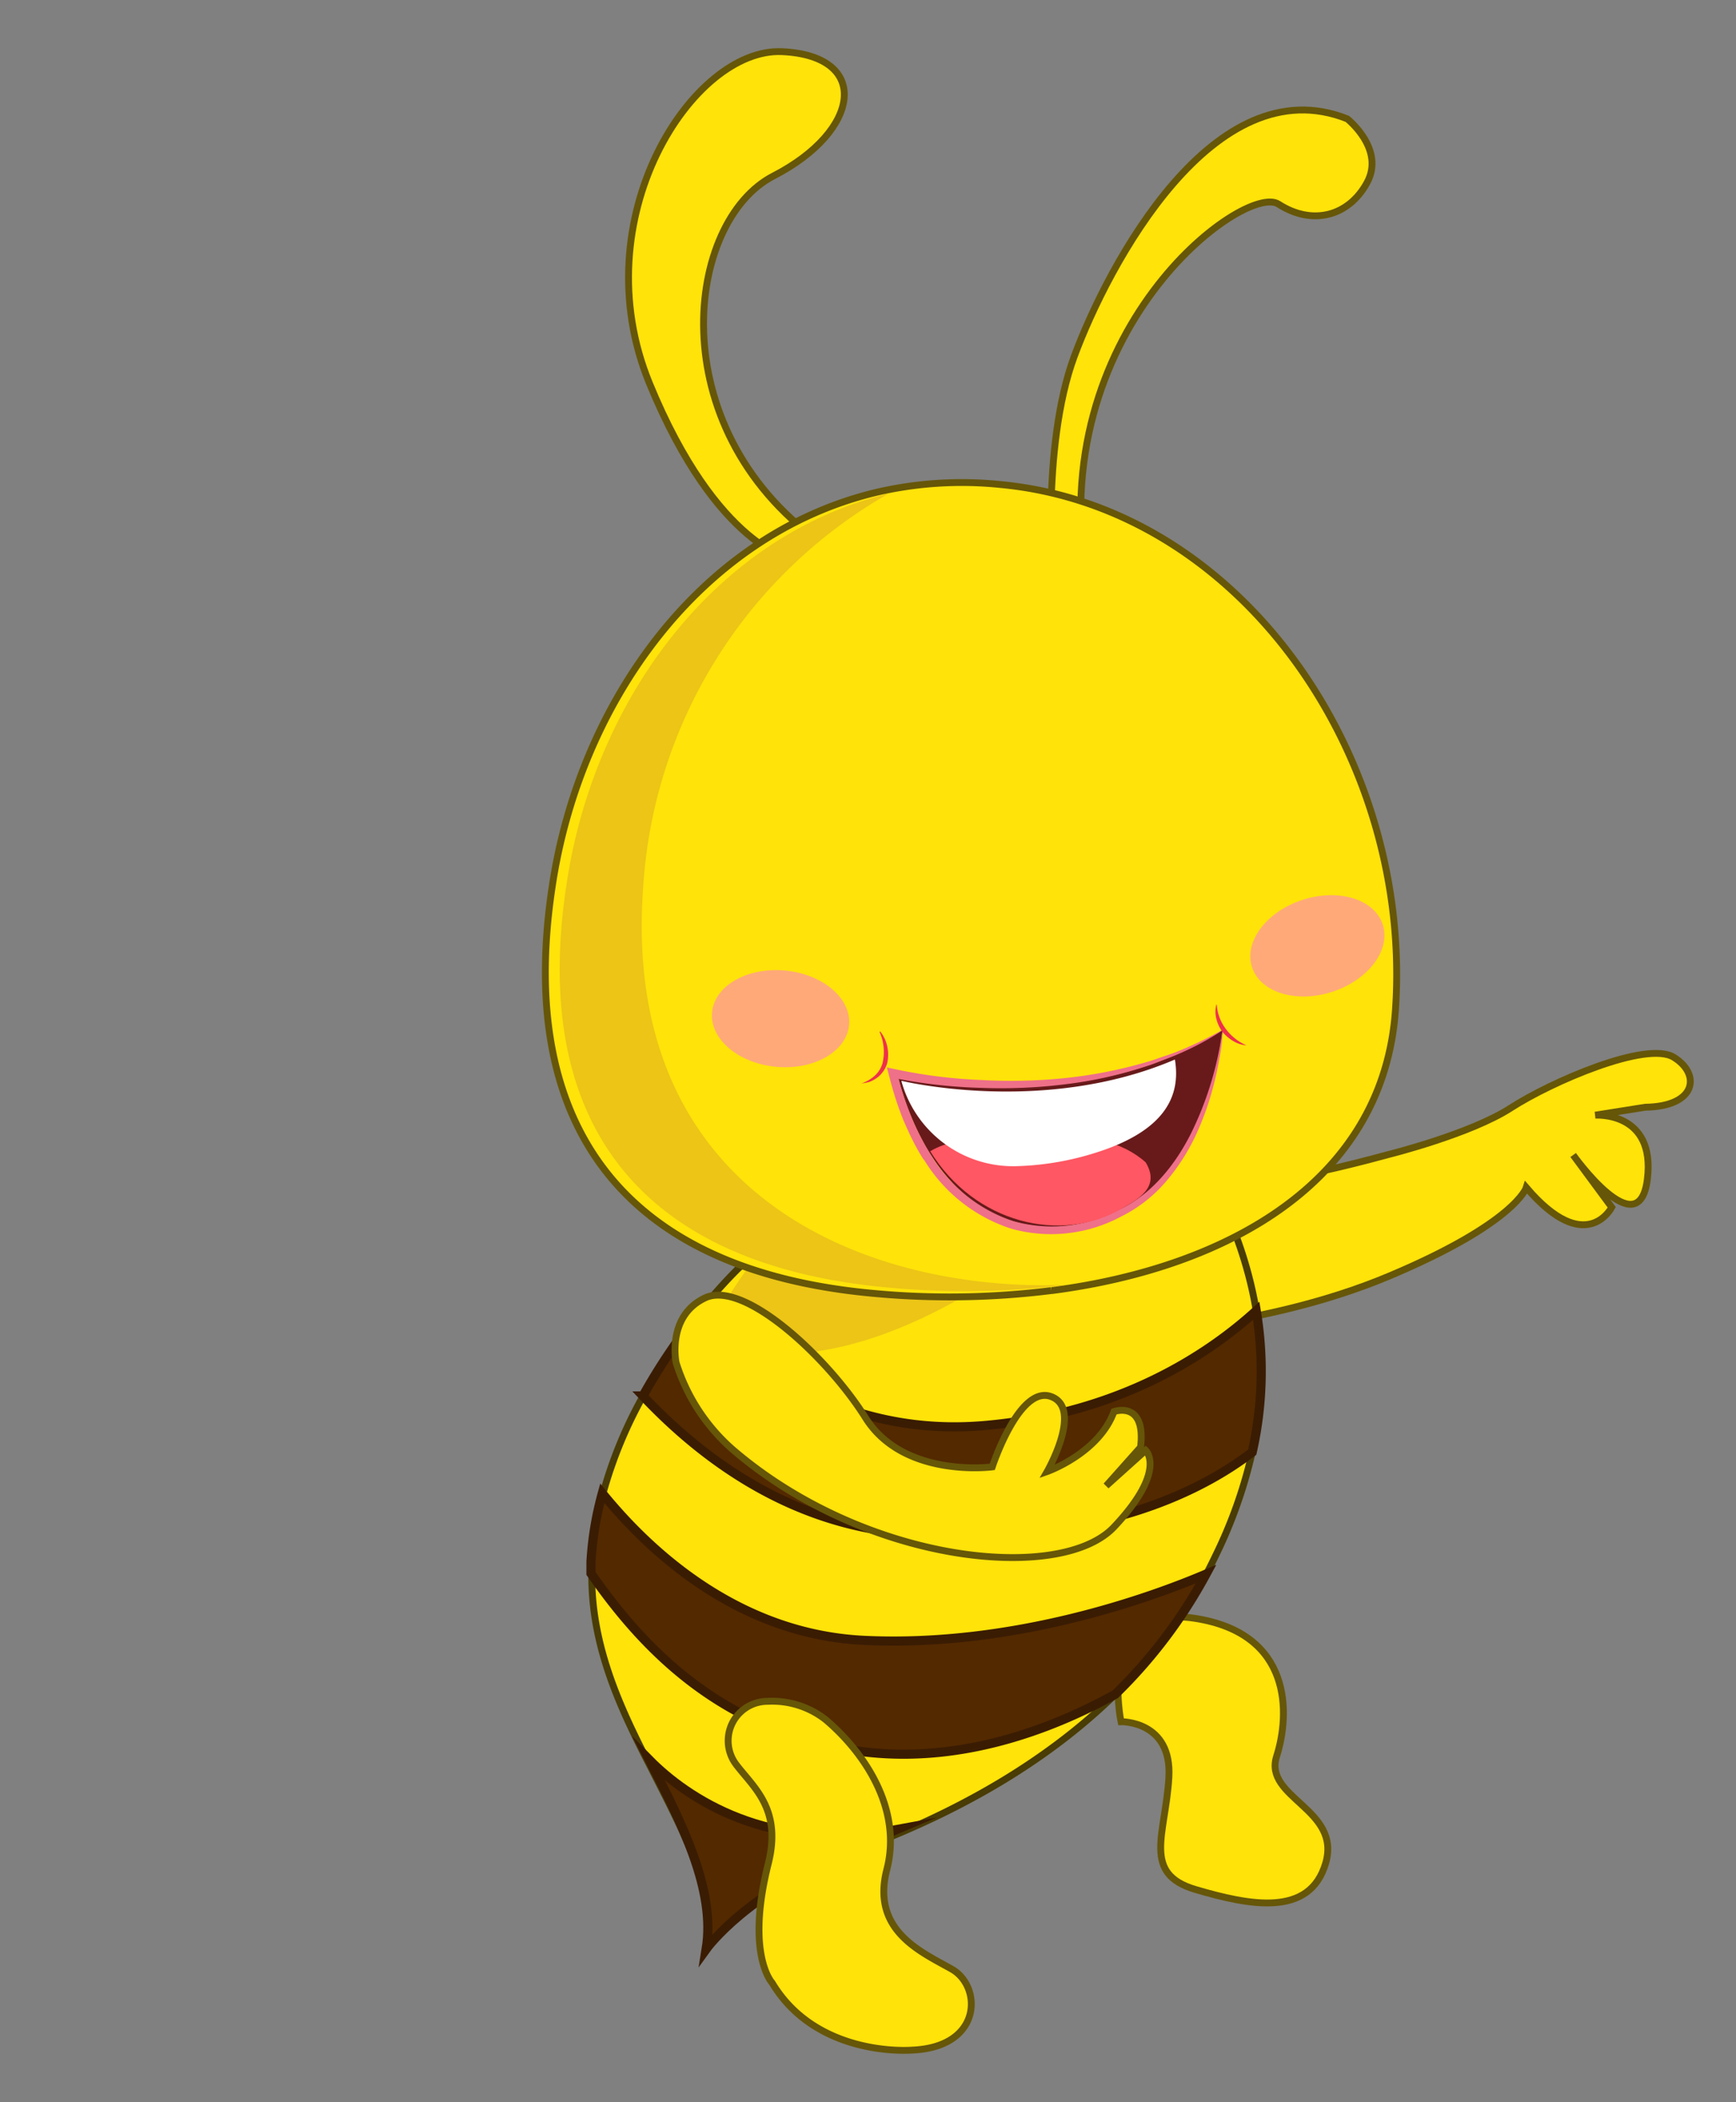<svg id="ed7d4f15-74df-4b68-9a3e-28f0a53e36da" data-name="Layer 1" xmlns="http://www.w3.org/2000/svg" width="190" height="230" viewBox="0 0 190 230">
  <rect x="0" y="0" width="190" height="230" fill="#808080" stroke="none"/>
  <defs>
    <style>
      .e867c602-aa6c-4580-8b39-e20270b0311f, .e89c1b93-72c8-4a23-b889-fea5c9434f3e {
        fill: #ffe309;
        stroke-width: 0.75px;
      }

      .e867c602-aa6c-4580-8b39-e20270b0311f {
        stroke: #665608;
      }

      .a80ce4bd-1364-4f9c-a79a-e6304cdbdbcc, .e867c602-aa6c-4580-8b39-e20270b0311f, .e89c1b93-72c8-4a23-b889-fea5c9434f3e {
        stroke-miterlimit: 10;
      }

      .e89c1b93-72c8-4a23-b889-fea5c9434f3e {
        stroke: #493c05;
      }

      .fdc1e232-9960-4883-aa2c-04847f6a6df3 {
        fill: #ecc516;
      }

      .a80ce4bd-1364-4f9c-a79a-e6304cdbdbcc {
        fill: #532900;
        stroke: #3a1c03;
      }

      .a5de0104-f483-4ebf-840b-0d998a57d1f4 {
        fill: #681a1a;
      }

      .e6fcf168-35b7-4963-b405-2941148b9f8d {
        fill: #ef7089;
      }

      .a0df14c9-641a-43b3-8d07-7e45a9d3233d {
        fill: #ff5763;
      }

      .aff3bd54-44d0-492e-84fb-a6578a75105e {
        fill: #fff;
      }

      .ee9b1fb8-67f3-4ccc-b3ff-2603f3cf3d07 {
        fill: #ef304c;
      }

      .ac6b4c4c-7ef1-4c77-aae1-4ea9971ff25e {
        fill: #ffa979;
      }
    </style>
  </defs>
  <g>
    <path class="e867c602-aa6c-4580-8b39-e20270b0311f" d="M122.69,188.37s5.6-.13,5.24,6.09-3,10.53,2.92,12.27,12.5,3.06,14.24-2.88-6.83-7.13-5.37-11.69,1.82-13.47-9-15.11S122.69,188.37,122.69,188.37Z"/>
    <g>
      <path class="e867c602-aa6c-4580-8b39-e20270b0311f" d="M86.86,61.3S78.5,60,71.08,41.94,75.82,5.21,85.58,5.65s8.7,8.65-.92,13.6-12.42,27.36,5,40C89.71,59.29,99.15,69.86,86.86,61.3Z"/>
      <path class="e867c602-aa6c-4580-8b39-e20270b0311f" d="M115.27,64.44S113.87,49,117.57,39,132.84,7.2,147.45,13c0,0,4.19,3.3,2.16,7s-6,4.71-9.69,2.33S114.05,36.27,119,63.81C119,63.81,118,71.33,115.27,64.44Z"/>
      <path class="e867c602-aa6c-4580-8b39-e20270b0311f" d="M127.2,128.9s3,3.36,24.81-2.6c0,0,8.92-2.22,13.34-5.08s14.85-7.37,17.83-5.55,2.54,5.39-3.11,5.47l-5.48.87s6.63-.47,5.71,7-8.12-2.64-8.12-2.64l4.22,5.72s-2.81,5.5-9.35-2.16c0,0-1.19,3.87-15,9.68s-29.47,6.27-29.47,6.27Z"/>
      <path class="e89c1b93-72c8-4a23-b889-fea5c9434f3e" d="M128.6,122.47c4.72,7,7.73,13.94,8.89,20.94a40.2,40.2,0,0,1-.44,15.47h0a51.45,51.45,0,0,1-4,11.31c-.32.68-.67,1.36-1,2a54.39,54.39,0,0,1-9.94,13.15c-7.8,7.65-17,12.44-24.28,15.48-1.74.73-3.38,1.35-4.85,1.89-11.09,4.07-15.71,10.5-15.71,10.5,1.05-6.46-2.48-12.78-6-19.76-3.28-6.36-6.6-13.27-6.5-21.34,0-.41,0-.83,0-1.26a35.72,35.72,0,0,1,1.24-7.5,47.62,47.62,0,0,1,4.39-10.64,1.61,1.61,0,0,1,.15-.26,63.61,63.61,0,0,1,6-8.87,50.84,50.84,0,0,1,4.26-4.8c9.77-9.27,5.5-18.89,5.5-18.89l36-5.81A92.86,92.86,0,0,1,128.6,122.47Z"/>
      <path class="fdc1e232-9960-4883-aa2c-04847f6a6df3" d="M127.19,121.74c-3.08,5.46-8,10.29-14.66,15.35-13.67,10.49-28.81,14-34.76,8.24a51.65,51.65,0,0,1,4.89-7.69,40.57,40.57,0,0,1,3.54-4.13c8.17-7.9,4.07-16.66,4.07-16.66L121.43,113C123.62,115.64,125.46,119.2,127.19,121.74Z"/>
      <path class="a80ce4bd-1364-4f9c-a79a-e6304cdbdbcc" d="M98,200.21c-1.74.73-3.58,2-5,2.53-11.09,4.07-15.71,10.5-15.71,10.5,1.05-6.46-2.63-13.68-6.2-20.67C75.16,196.68,84.11,202.82,98,200.21Z"/>
      <path class="a80ce4bd-1364-4f9c-a79a-e6304cdbdbcc" d="M137.49,143.41a40.2,40.2,0,0,1-.44,15.47h0c-5.4,4.15-17,10.33-37.35,8.93-12.48-.86-22.22-7.55-29.33-15.08a65,65,0,0,1,6.15-9.13c5.69,5.87,16.3,13.73,31.41,12.35C122.72,154.61,132.36,148.08,137.49,143.41Z"/>
      <path class="a80ce4bd-1364-4f9c-a79a-e6304cdbdbcc" d="M132,172.22a54.39,54.39,0,0,1-9.94,13.15c-7,3.86-17.63,8-29.14,6.06-14.08-2.38-22.45-10.93-28.24-19.29,0-.41,0-.83,0-1.26a35.72,35.72,0,0,1,1.24-7.5c5,6.15,14.72,15.43,28.67,16.09C111.13,180.26,126.29,174.65,132,172.22Z"/>
      <g>
        <path class="e867c602-aa6c-4580-8b39-e20270b0311f" d="M152.73,110.46c-1.28,18.61-18.07,28.19-37.6,30.74h-.07a89.46,89.46,0,0,1-19.64.29c-26.51-2.47-39-17.69-35-44.39C63.38,77,76.53,58.58,95.77,53.9A41.23,41.23,0,0,1,109.38,53C135.91,55.43,154.63,82.9,152.73,110.46Z"/>
        <path class="fdc1e232-9960-4883-aa2c-04847f6a6df3" d="M116.63,140.58a90.09,90.09,0,0,1-19.64.27c-26.51-2.47-39-17.56-35-44C64.9,76.94,78,58.66,97.26,54a53.36,53.36,0,0,0-26.88,43.3C68.06,130.42,94.25,141.37,116.63,140.58Z"/>
        <g>
          <g>
            <g>
              <g>
                <path class="a5de0104-f483-4ebf-840b-0d998a57d1f4" d="M133.81,112.69s-.82,8.83-5.69,15.07a15.61,15.61,0,0,1-4.83,4.25c-7.25,4-16,2.89-21.4-5.64a6.65,6.65,0,0,1-.36-.56,30.62,30.62,0,0,1-3.23-7.93s16,3.7,30.32-2.46A34.38,34.38,0,0,0,133.81,112.69Z"/>
                <path class="e6fcf168-35b7-4963-b405-2941148b9f8d" d="M133.84,112.65a22,22,0,0,1-.35,3c-.18,1-.37,1.95-.62,2.91a31.94,31.94,0,0,1-2,5.66,22.72,22.72,0,0,1-3.29,5.09,15.49,15.49,0,0,1-4.84,3.77,16.23,16.23,0,0,1-12.06,1.35,17.48,17.48,0,0,1-9.57-7.58l0,.06a23,23,0,0,1-1.22-2.15c-.36-.71-.68-1.43-1-2.16a36,36,0,0,1-1.48-4.51l-.34-1.3,1.34.28a55.28,55.28,0,0,0,9,1.09,58.32,58.32,0,0,0,9.06-.2,50.28,50.28,0,0,0,8.91-1.73c.73-.19,1.44-.48,2.16-.71s1.44-.51,2.13-.81A43.07,43.07,0,0,0,133.84,112.65Zm-.05.08a28.77,28.77,0,0,1-4,2.22c-.69.33-1.4.62-2.12.89s-1.42.58-2.16.8a45.69,45.69,0,0,1-9,2,57.35,57.35,0,0,1-9.17.38,56,56,0,0,1-9.13-1l.1-.11a35,35,0,0,0,1.47,4.37,26.69,26.69,0,0,0,2.11,4.08h0a16.62,16.62,0,0,0,9,7.24,15.61,15.61,0,0,0,11.45-1.18c3.62-1.65,6.24-4.9,8-8.39A36.52,36.52,0,0,0,133.79,112.73Z"/>
              </g>
              <path class="a0df14c9-641a-43b3-8d07-7e45a9d3233d" d="M125.39,127.17c1.68,2.77-.93,4.09-2.69,5.1-6.53,3.78-16,1.63-20.89-6.31,1.62-1,4.43-1.72,9.25-.81C111.06,125.15,120.12,122.46,125.39,127.17Z"/>
              <path class="aff3bd54-44d0-492e-84fb-a6578a75105e" d="M119.39,126.28a31.4,31.4,0,0,1-8.2,1.31,12.69,12.69,0,0,1-12.52-9.25l0-.09s15.57,3.82,29.92-2.33C129.22,119.74,127.77,123.8,119.39,126.28Z"/>
            </g>
            <path class="ee9b1fb8-67f3-4ccc-b3ff-2603f3cf3d07" d="M96.33,112.84a3.93,3.93,0,0,1,.77,1.62,4.17,4.17,0,0,1,0,1.86A3.08,3.08,0,0,1,96,117.91a3.86,3.86,0,0,1-.82.45,4.56,4.56,0,0,1-.88.17l0,0a4.15,4.15,0,0,0,1.46-.86,2.88,2.88,0,0,0,.85-1.43,5.38,5.38,0,0,0-.34-3.33Z"/>
            <path class="ee9b1fb8-67f3-4ccc-b3ff-2603f3cf3d07" d="M136.4,114.37a3.33,3.33,0,0,1-1.46-.49,4.59,4.59,0,0,1-1.16-1,4.23,4.23,0,0,1-.66-1.43,3.17,3.17,0,0,1,0-1.53h.05a5,5,0,0,0,1,2.67,5.66,5.66,0,0,0,2.24,1.78Z"/>
          </g>
          <ellipse class="ac6b4c4c-7ef1-4c77-aae1-4ea9971ff25e" cx="85.42" cy="111.44" rx="5.29" ry="7.53" transform="translate(-33.45 186.17) rotate(-84.68)"/>
          <ellipse class="ac6b4c4c-7ef1-4c77-aae1-4ea9971ff25e" cx="144.56" cy="102.68" rx="7.53" ry="5.29" transform="matrix(0.95, -0.31, 0.31, 0.95, -24.98, 50.75)"/>
        </g>
      </g>
      <path class="e867c602-aa6c-4580-8b39-e20270b0311f" d="M74,149.09S72.93,144,77.17,142s13.38,6.46,17.56,13.12,13.87,5.37,13.87,5.37,2.94-9,6.45-7.69-.44,8.2-.44,8.2,5.66-2,7.31-6.56c0,0,3.53-1.27,2.91,3.9l-3.76,4.22,4.32-3.88s2.39,2.19-3.47,8.39-27.21,4-41.74-8.49A20.9,20.9,0,0,1,74,149.09Z"/>
      <path class="e867c602-aa6c-4580-8b39-e20270b0311f" d="M80.53,193A4.31,4.31,0,0,1,84,186.14a9.5,9.5,0,0,1,6.36,2c4.19,3.54,8.43,9.72,6.7,16.41s3.77,9,7.11,10.89,3.38,8.55-4.37,8.86c0,0-10.36.88-15.3-7.37,0,0-2.92-3.11-.41-13.05C85.6,197.85,82.43,195.54,80.53,193Z"/>
    </g>
  </g>
</svg>

